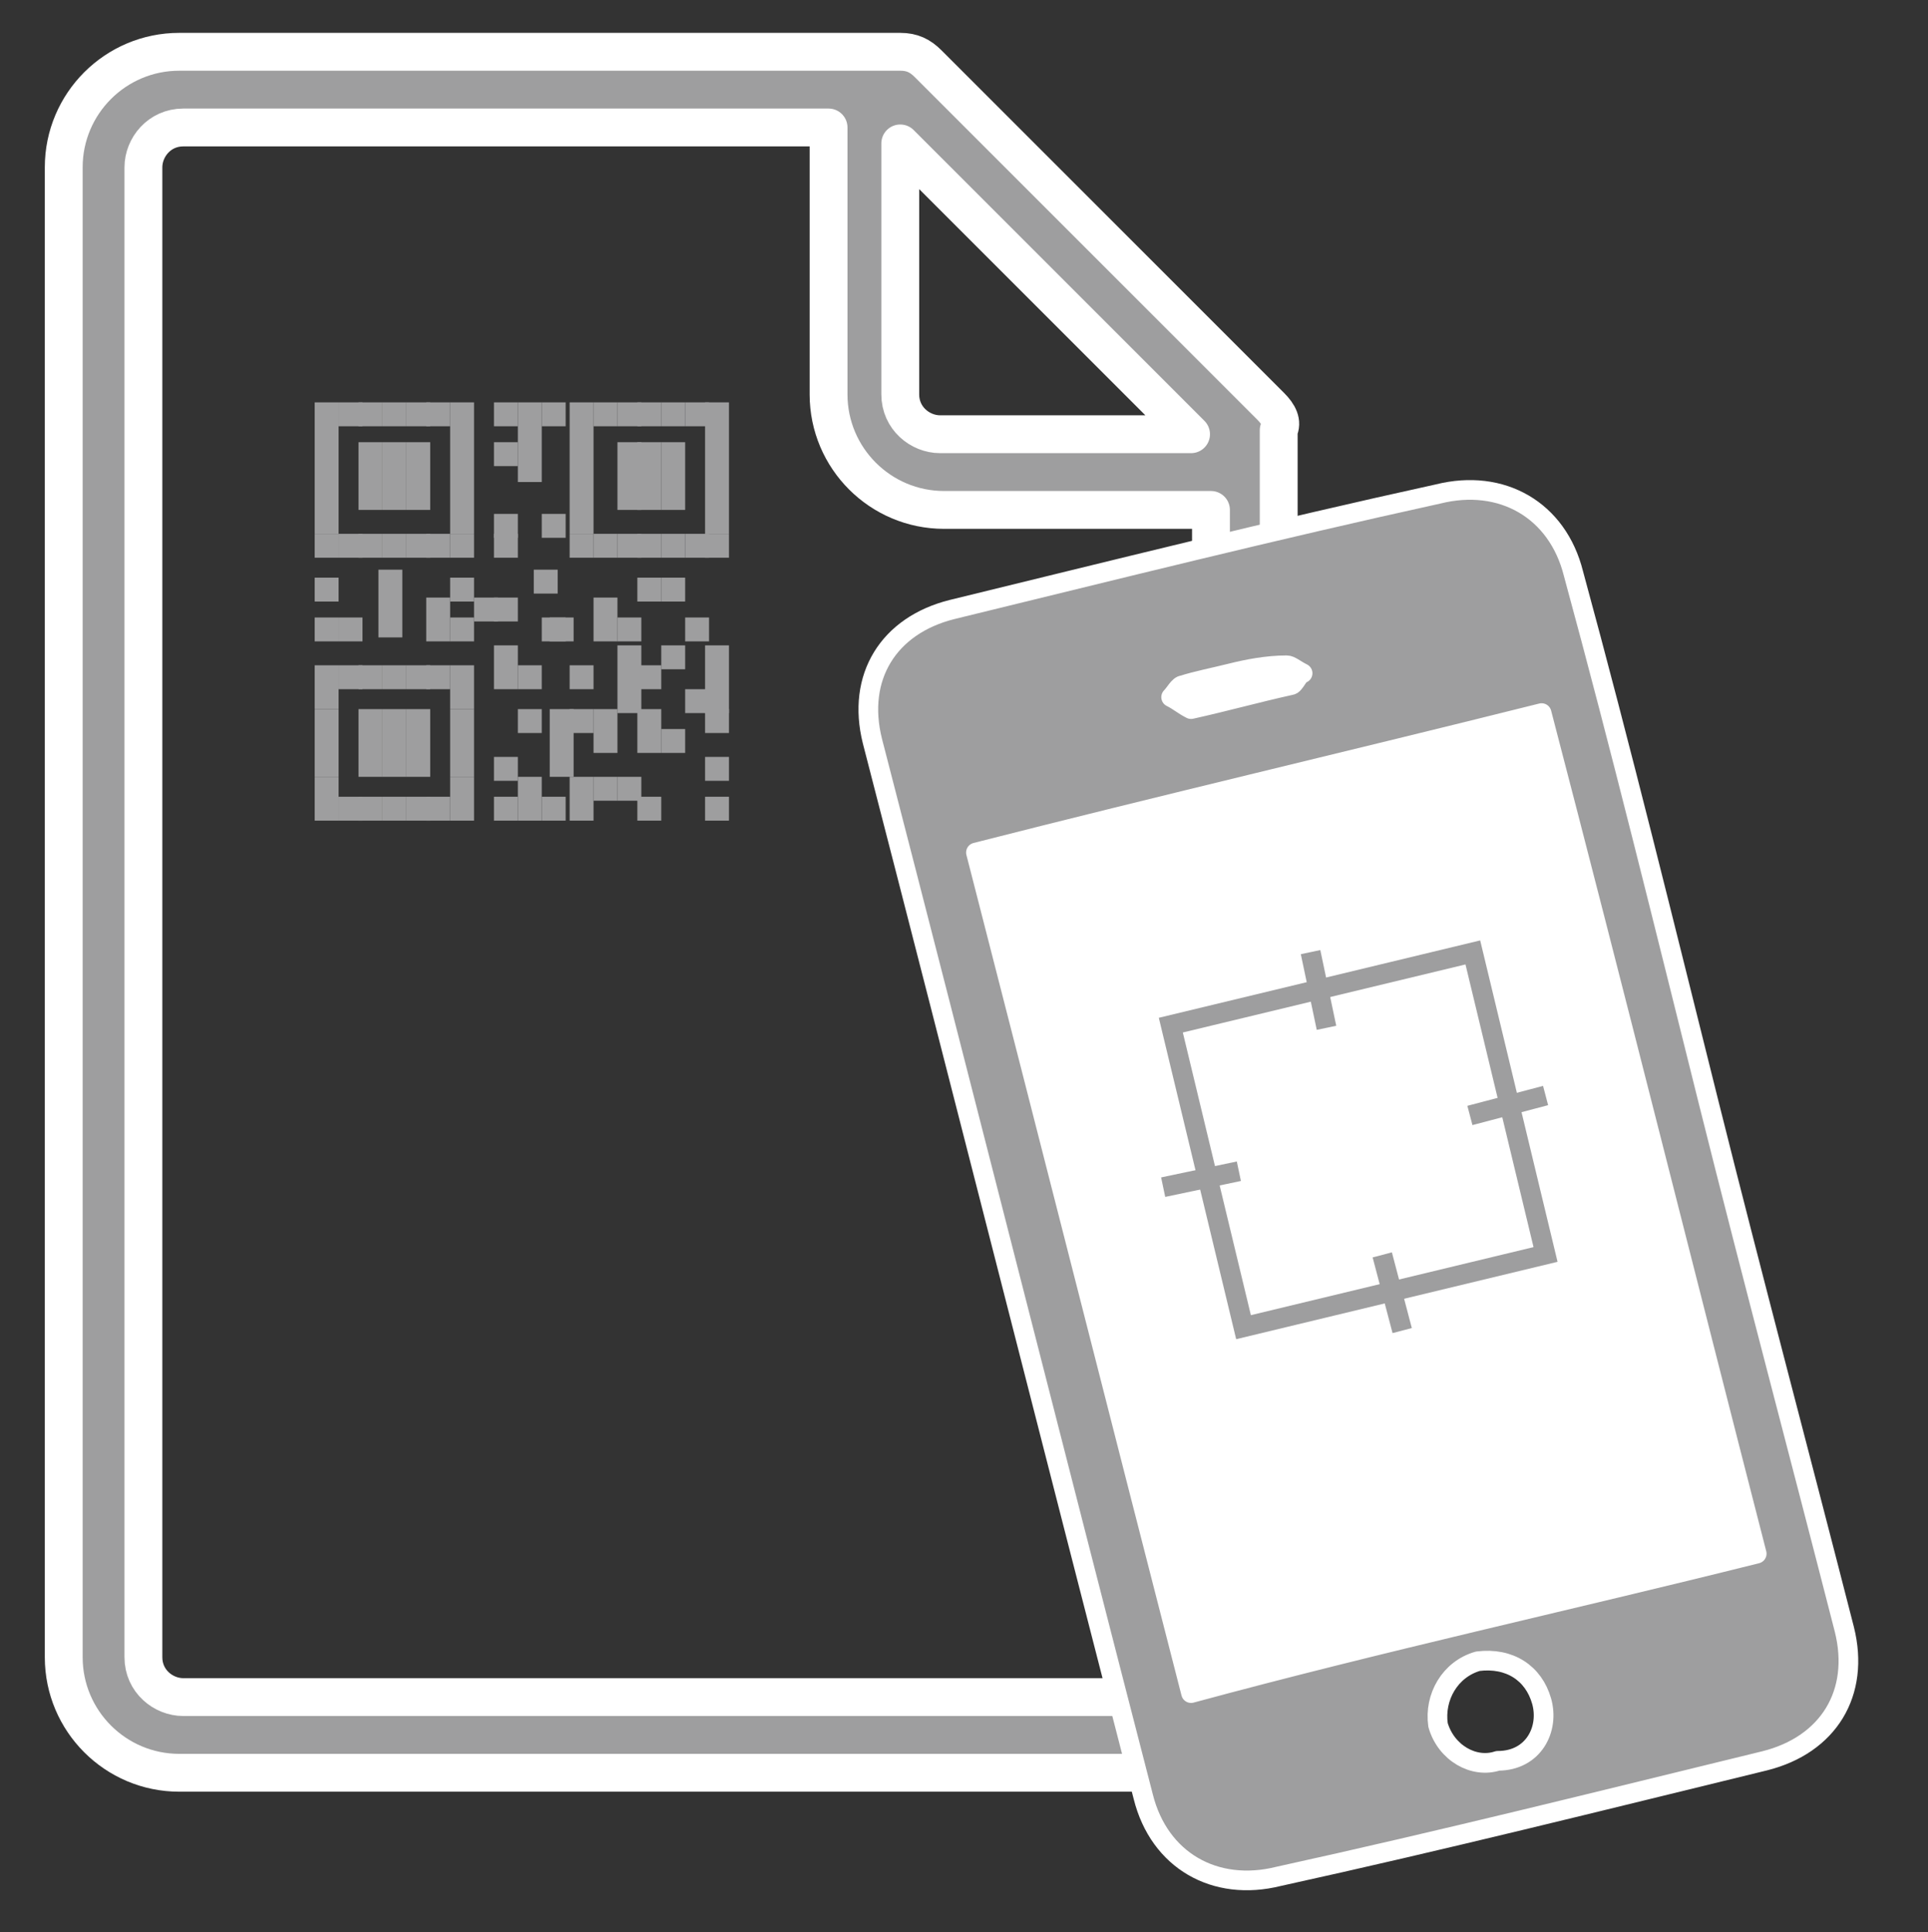 <?xml version="1.0" encoding="utf-8"?>
<!-- Generator: Adobe Illustrator 17.0.2, SVG Export Plug-In . SVG Version: 6.00 Build 0)  -->
<!DOCTYPE svg PUBLIC "-//W3C//DTD SVG 1.1//EN" "http://www.w3.org/Graphics/SVG/1.1/DTD/svg11.dtd">
<svg version="1.1" id="Livello_1" xmlns="http://www.w3.org/2000/svg" xmlns:xlink="http://www.w3.org/1999/xlink" x="0px" y="0px"
	 width="48.4px" height="48.5px" viewBox="0 0 48.4 48.5" enable-background="new 0 0 48.4 48.5" xml:space="preserve">
<rect x="0" y="0" width="48.4" height="48.5" fill="#333333" stroke="none"/>
<g transform="translate(440 480)">
	
		<path fill="#9E9E9F" stroke="#FFFFFF" stroke-width="0.95" stroke-linecap="round" stroke-linejoin="round" stroke-miterlimit="10" d="
		M-408.1-469.8l-8.6-8.6c-0.2-0.2-0.4-0.3-0.7-0.3h-18.1c-1.6,0-2.9,1.3-2.9,2.9v37.4c0,1.6,1.3,2.9,2.9,2.9h24.7
		c1.6,0,2.9-1.3,2.9-2.9v-30.8C-407.8-469.4-407.9-469.6-408.1-469.8z M-410.1-469.1h-6.3c-0.5,0-1-0.4-1-1v-6.3L-410.1-469.1z
		 M-409.7-438.4c0,0.5-0.4,1-1,1h-24.7c-0.5,0-1-0.4-1-1v-37.4c0-0.5,0.4-1,1-1h16.2v6.7c0,1.6,1.3,2.9,2.9,2.9h6.7V-438.4z"/>
</g>
<g>
	<g>
		<rect x="7.9" y="10.1" fill="#9E9E9F" width="0.6" height="3.3"/>
		<rect x="7.9" y="13.4" fill="#9E9E9F" width="0.6" height="0.6"/>
		<rect x="7.9" y="14.5" fill="#9E9E9F" width="0.6" height="0.6"/>
		<rect x="7.9" y="15.5" fill="#9E9E9F" width="0.6" height="0.6"/>
		<rect x="7.9" y="16.7" fill="#9E9E9F" width="0.6" height="1.1"/>
		<rect x="7.9" y="17.8" fill="#9E9E9F" width="0.6" height="1.7"/>
		<rect x="7.9" y="19.5" fill="#9E9E9F" width="0.6" height="1.1"/>
		<rect x="8.5" y="10.1" fill="#9E9E9F" width="0.6" height="0.6"/>
		<rect x="8.5" y="13.4" fill="#9E9E9F" width="0.6" height="0.6"/>
		<rect x="8.5" y="15.5" fill="#9E9E9F" width="0.6" height="0.6"/>
		<rect x="8.5" y="16.7" fill="#9E9E9F" width="0.6" height="0.6"/>
		<rect x="8.5" y="20" fill="#9E9E9F" width="0.6" height="0.6"/>
		<rect x="9" y="10.1" fill="#9E9E9F" width="0.6" height="0.6"/>
		<rect x="9" y="11.1" fill="#9E9E9F" width="0.6" height="1.7"/>
		<rect x="9" y="13.4" fill="#9E9E9F" width="0.6" height="0.6"/>
		<rect x="9.5" y="14.3" fill="#9E9E9F" width="0.6" height="1.7"/>
		<rect x="9" y="16.7" fill="#9E9E9F" width="0.6" height="0.6"/>
		<rect x="9" y="17.8" fill="#9E9E9F" width="0.6" height="1.7"/>
		<rect x="9" y="20" fill="#9E9E9F" width="0.6" height="0.6"/>
		<rect x="9.6" y="10.1" fill="#9E9E9F" width="0.6" height="0.6"/>
		<rect x="9.6" y="11.1" fill="#9E9E9F" width="0.6" height="1.7"/>
		<rect x="9.6" y="13.4" fill="#9E9E9F" width="0.6" height="0.6"/>
		<rect x="9.6" y="16.7" fill="#9E9E9F" width="0.6" height="0.6"/>
		<rect x="9.6" y="17.8" fill="#9E9E9F" width="0.6" height="1.7"/>
		<rect x="9.6" y="20" fill="#9E9E9F" width="0.6" height="0.6"/>
		<rect x="10.2" y="10.1" fill="#9E9E9F" width="0.6" height="0.6"/>
		<rect x="10.2" y="11.1" fill="#9E9E9F" width="0.6" height="1.7"/>
		<rect x="10.2" y="13.4" fill="#9E9E9F" width="0.6" height="0.6"/>
		<rect x="10.2" y="16.7" fill="#9E9E9F" width="0.6" height="0.6"/>
		<rect x="10.2" y="17.8" fill="#9E9E9F" width="0.6" height="1.7"/>
		<rect x="10.2" y="20" fill="#9E9E9F" width="0.6" height="0.6"/>
		<rect x="10.7" y="10.1" fill="#9E9E9F" width="0.6" height="0.6"/>
		<rect x="10.7" y="13.4" fill="#9E9E9F" width="0.6" height="0.6"/>
		<rect x="10.7" y="15" fill="#9E9E9F" width="0.6" height="1.1"/>
		<rect x="10.7" y="16.7" fill="#9E9E9F" width="0.6" height="0.6"/>
		<rect x="10.7" y="20" fill="#9E9E9F" width="0.6" height="0.6"/>
		<rect x="11.3" y="10.1" fill="#9E9E9F" width="0.6" height="3.3"/>
		<rect x="11.3" y="13.4" fill="#9E9E9F" width="0.6" height="0.6"/>
		<rect x="11.3" y="14.5" fill="#9E9E9F" width="0.6" height="0.6"/>
		<rect x="11.3" y="15.5" fill="#9E9E9F" width="0.6" height="0.6"/>
		<rect x="11.3" y="16.7" fill="#9E9E9F" width="0.6" height="1.1"/>
		<rect x="11.3" y="17.8" fill="#9E9E9F" width="0.6" height="1.7"/>
		<rect x="11.3" y="19.5" fill="#9E9E9F" width="0.6" height="1.1"/>
		<rect x="11.9" y="15" fill="#9E9E9F" width="0.6" height="0.6"/>
		<rect x="12.4" y="10.1" fill="#9E9E9F" width="0.6" height="0.6"/>
		<rect x="12.4" y="11.1" fill="#9E9E9F" width="0.6" height="0.6"/>
		<rect x="12.4" y="12.9" fill="#9E9E9F" width="0.6" height="0.6"/>
		<rect x="12.4" y="13.4" fill="#9E9E9F" width="0.6" height="0.6"/>
		<rect x="12.4" y="15" fill="#9E9E9F" width="0.6" height="0.6"/>
		<rect x="12.4" y="16.2" fill="#9E9E9F" width="0.6" height="1.1"/>
		<rect x="12.4" y="19" fill="#9E9E9F" width="0.6" height="0.6"/>
		<rect x="12.4" y="20" fill="#9E9E9F" width="0.6" height="0.6"/>
		<rect x="13" y="10.1" fill="#9E9E9F" width="0.6" height="2"/>
		<rect x="13" y="16.7" fill="#9E9E9F" width="0.6" height="0.6"/>
		<rect x="13.4" y="14.3" fill="#9E9E9F" width="0.6" height="0.6"/>
		<rect x="13" y="19.5" fill="#9E9E9F" width="0.6" height="1.1"/>
		<rect x="13.6" y="10.1" fill="#9E9E9F" width="0.6" height="0.6"/>
		<rect x="13.6" y="12.9" fill="#9E9E9F" width="0.6" height="0.6"/>
		<rect x="13.6" y="15.5" fill="#9E9E9F" width="0.6" height="0.6"/>
		<rect x="13.6" y="20" fill="#9E9E9F" width="0.6" height="0.6"/>
		<rect x="13.8" y="15.5" fill="#9E9E9F" width="0.6" height="0.6"/>
		<rect x="13.8" y="17.8" fill="#9E9E9F" width="0.6" height="1.7"/>
		<rect x="14.3" y="10.1" fill="#9E9E9F" width="0.6" height="3.3"/>
		<rect x="14.3" y="13.4" fill="#9E9E9F" width="0.6" height="0.6"/>
		<rect x="14.3" y="16.7" fill="#9E9E9F" width="0.6" height="0.6"/>
		<rect x="13" y="17.8" fill="#9E9E9F" width="0.6" height="0.6"/>
		<rect x="14.3" y="17.8" fill="#9E9E9F" width="0.6" height="0.6"/>
		<rect x="14.3" y="19.5" fill="#9E9E9F" width="0.6" height="1.1"/>
		<rect x="14.9" y="10.1" fill="#9E9E9F" width="0.6" height="0.6"/>
		<rect x="14.9" y="13.4" fill="#9E9E9F" width="0.6" height="0.6"/>
		<rect x="14.9" y="15" fill="#9E9E9F" width="0.6" height="1.1"/>
		<rect x="14.9" y="17.8" fill="#9E9E9F" width="0.6" height="1.1"/>
		<rect x="14.9" y="19.5" fill="#9E9E9F" width="0.6" height="0.6"/>
		<rect x="15.5" y="10.1" fill="#9E9E9F" width="0.6" height="0.6"/>
		<rect x="15.5" y="11.1" fill="#9E9E9F" width="0.6" height="1.7"/>
		<rect x="15.5" y="13.4" fill="#9E9E9F" width="0.6" height="0.6"/>
		<rect x="15.5" y="15.5" fill="#9E9E9F" width="0.6" height="0.6"/>
		<rect x="15.5" y="16.2" fill="#9E9E9F" width="0.6" height="1.7"/>
		<rect x="15.5" y="19.5" fill="#9E9E9F" width="0.6" height="0.6"/>
		<rect x="16" y="10.1" fill="#9E9E9F" width="0.6" height="0.6"/>
		<rect x="16" y="11.1" fill="#9E9E9F" width="0.6" height="1.7"/>
		<rect x="16" y="13.4" fill="#9E9E9F" width="0.6" height="0.6"/>
		<rect x="16" y="14.5" fill="#9E9E9F" width="0.6" height="0.6"/>
		<rect x="16" y="16.7" fill="#9E9E9F" width="0.6" height="0.6"/>
		<rect x="16" y="17.8" fill="#9E9E9F" width="0.6" height="1.1"/>
		<rect x="16" y="20" fill="#9E9E9F" width="0.6" height="0.6"/>
		<rect x="16.6" y="10.1" fill="#9E9E9F" width="0.6" height="0.6"/>
		<rect x="16.6" y="11.1" fill="#9E9E9F" width="0.6" height="1.7"/>
		<rect x="16.6" y="13.4" fill="#9E9E9F" width="0.6" height="0.6"/>
		<rect x="16.6" y="14.5" fill="#9E9E9F" width="0.6" height="0.6"/>
		<rect x="16.6" y="16.2" fill="#9E9E9F" width="0.6" height="0.6"/>
		<rect x="16.6" y="18.3" fill="#9E9E9F" width="0.6" height="0.6"/>
		<rect x="17.2" y="10.1" fill="#9E9E9F" width="0.6" height="0.6"/>
		<rect x="17.2" y="13.4" fill="#9E9E9F" width="0.6" height="0.6"/>
		<rect x="17.2" y="15.5" fill="#9E9E9F" width="0.6" height="0.6"/>
		<rect x="17.2" y="17.3" fill="#9E9E9F" width="0.6" height="0.6"/>
		<rect x="17.7" y="10.1" fill="#9E9E9F" width="0.6" height="3.3"/>
		<rect x="17.7" y="13.4" fill="#9E9E9F" width="0.6" height="0.6"/>
		<rect x="17.7" y="16.2" fill="#9E9E9F" width="0.6" height="1.7"/>
		<rect x="17.7" y="17.8" fill="#9E9E9F" width="0.6" height="0.6"/>
		<rect x="17.7" y="19" fill="#9E9E9F" width="0.6" height="0.6"/>
		<rect x="17.7" y="20" fill="#9E9E9F" width="0.6" height="0.6"/>
	</g>
</g>
<g>
	<polygon fill="#FFFFFF" points="22.9,18.6 38.7,14.7 45.5,39.8 29.7,43.7 	"/>
	<g>
		
			<path fill="#9E9E9F" stroke="#FFFFFF" stroke-width="0.494" stroke-linecap="round" stroke-linejoin="round" stroke-miterlimit="10" d="
			M42.9,27.7c1.1,4.4,2.3,8.9,3.4,13.2c0.4,1.6-0.4,2.9-2,3.3c-4.1,1-8.1,2-12.2,2.9c-1.6,0.4-3-0.4-3.4-2
			c-2.3-8.9-4.5-17.6-6.8-26.5c-0.4-1.6,0.4-2.9,2-3.3c4.1-1,8.1-2,12.2-2.9c1.6-0.4,3,0.4,3.4,2C40.7,18.8,41.8,23.3,42.9,27.7z
			 M44.1,39c-1.8-7-3.6-14.2-5.4-21.1c-4.8,1.2-9.5,2.3-14.2,3.5c1.8,7,3.6,14.1,5.4,21.1C34.7,41.2,39.3,40.2,44.1,39z M38.7,42.7
			c-0.2-0.7-0.8-1.1-1.6-1c-0.7,0.2-1.1,0.9-1,1.6c0.2,0.7,0.9,1.1,1.5,0.9C38.5,44.2,38.9,43.4,38.7,42.7z M30.9,16.9
			c-0.4,0.1-0.9,0.2-1.2,0.3c-0.1,0-0.2,0.2-0.3,0.3c0.2,0.1,0.3,0.2,0.5,0.3c0.9-0.2,1.6-0.4,2.5-0.6c0.1,0,0.2-0.3,0.3-0.3
			c-0.2-0.1-0.3-0.2-0.4-0.2C31.8,16.7,31.3,16.8,30.9,16.9z"/>
	</g>
</g>
<g>
	
		<rect x="30.2" y="24.7" transform="matrix(-0.972 0.234 -0.234 -0.972 73.933 48.431)" fill="none" stroke="#9E9E9F" stroke-width="0.5" stroke-miterlimit="10" width="7.8" height="7.8"/>
	<line fill="none" stroke="#9E9E9F" stroke-width="0.5" stroke-miterlimit="10" x1="32.9" y1="23.9" x2="33.3" y2="25.8"/>
	<line fill="none" stroke="#9E9E9F" stroke-width="0.5" stroke-miterlimit="10" x1="34.7" y1="31.5" x2="35.2" y2="33.4"/>
	<line fill="none" stroke="#9E9E9F" stroke-width="0.5" stroke-miterlimit="10" x1="29.2" y1="29.8" x2="31.1" y2="29.4"/>
	<line fill="none" stroke="#9E9E9F" stroke-width="0.5" stroke-miterlimit="10" x1="36.9" y1="28" x2="38.8" y2="27.5"/>
</g>
</svg>
